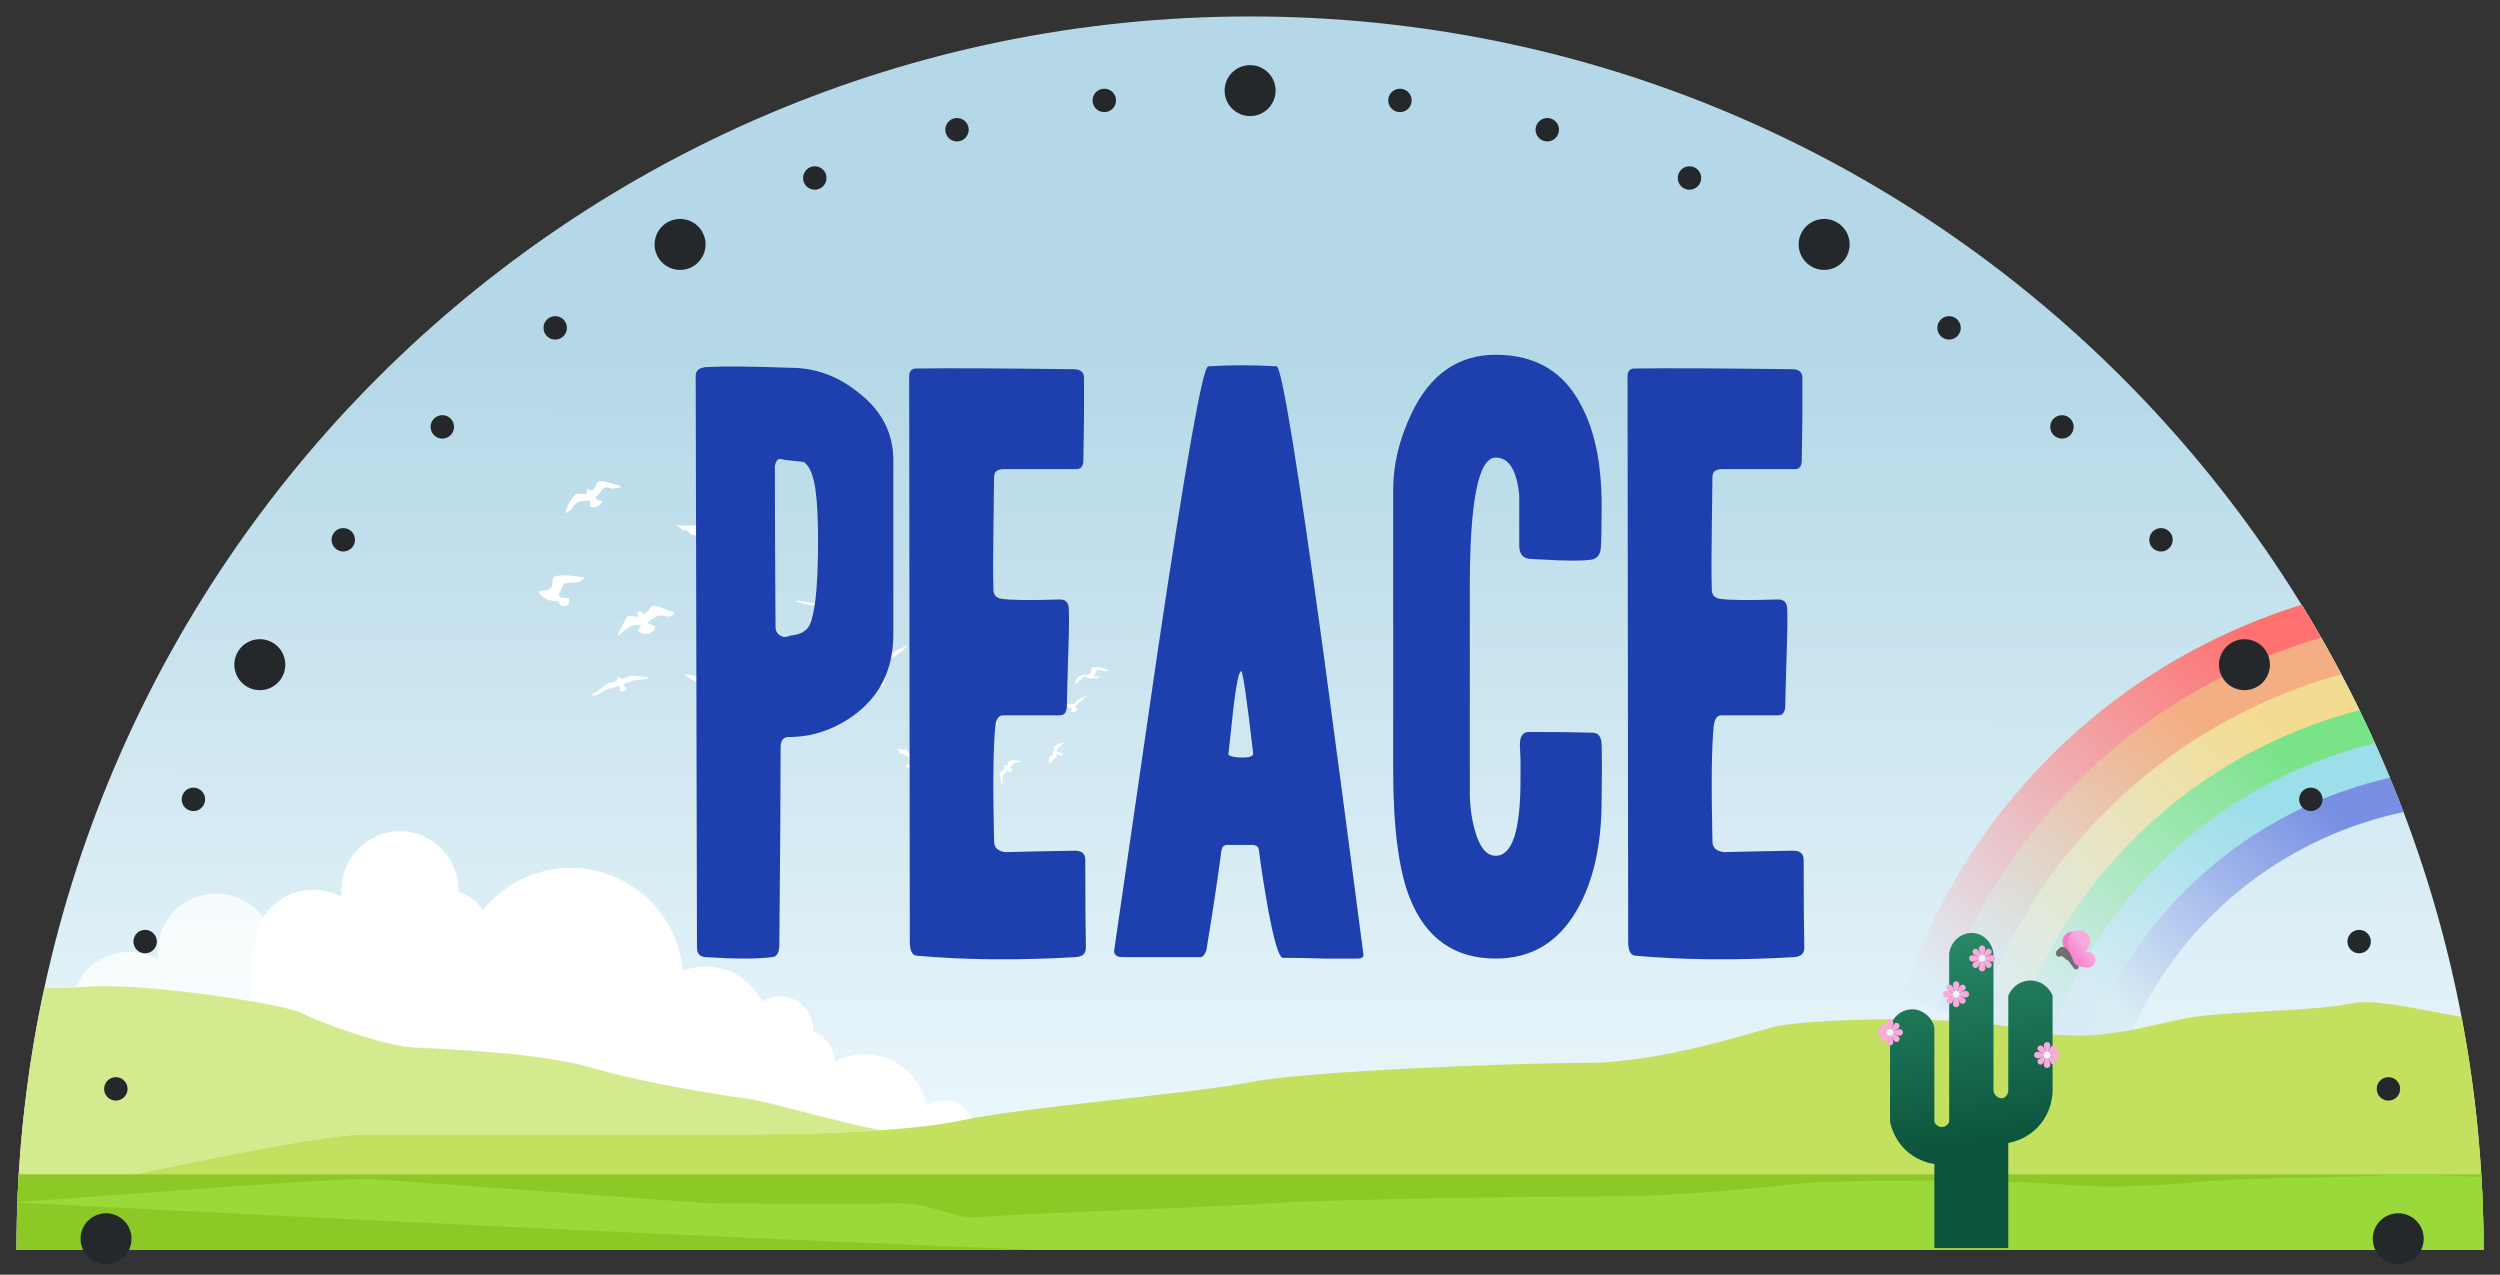 <svg width="304" height="155" viewBox="0 0 304 155" fill="none" xmlns="http://www.w3.org/2000/svg">
<rect x="0" y="0" width="304" height="155" fill="#333333" stroke="none"/>
<path fill-rule="evenodd" clip-rule="evenodd" d="M302 152C302 69.157 234.842 2 152 2C69.157 2 2 69.157 2 152H302Z" fill="url(#paint0_linear_678_3461)"/>
<path fill-rule="evenodd" clip-rule="evenodd" d="M279.874 73.55C284.755 81.487 288.916 89.914 292.269 98.74C278.833 101.597 266.765 110.301 260.115 123.514C259.093 125.545 258.22 127.648 257.503 129.806L231.367 121.122C232.505 117.696 233.892 114.357 235.515 111.132C244.955 92.375 261.275 79.341 279.874 73.55Z" fill="url(#paint1_linear_678_3461)"/>
<path fill-rule="evenodd" clip-rule="evenodd" d="M279.874 73.55C283.98 80.228 287.577 87.252 290.612 94.568C276.203 97.854 263.313 107.302 256.157 121.521C255.038 123.745 254.082 126.046 253.297 128.408L231.367 121.122C232.505 117.696 233.892 114.357 235.515 111.132C244.955 92.375 261.275 79.341 279.874 73.55Z" fill="url(#paint2_linear_678_3461)"/>
<path fill-rule="evenodd" clip-rule="evenodd" d="M279.874 73.55C283.188 78.939 286.171 84.555 288.793 90.367C273.451 94.109 259.78 104.297 252.131 119.495C250.914 121.914 249.874 124.418 249.02 126.987L231.367 121.122C232.505 117.696 233.892 114.357 235.515 111.132C244.955 92.375 261.275 79.341 279.874 73.55Z" fill="url(#paint3_linear_678_3461)"/>
<path fill-rule="evenodd" clip-rule="evenodd" d="M286.913 86.36C270.723 90.558 256.352 101.442 248.249 117.541C246.937 120.148 245.816 122.847 244.896 125.617L231.367 121.122C232.505 117.696 233.892 114.357 235.515 111.132C244.955 92.375 261.275 79.341 279.874 73.55C282.42 77.691 284.771 81.965 286.913 86.36Z" fill="url(#paint4_linear_678_3461)"/>
<path fill-rule="evenodd" clip-rule="evenodd" d="M279.874 73.55C281.57 76.307 283.178 79.124 284.696 81.995C267.633 86.714 252.548 98.344 243.97 115.388C242.553 118.202 241.343 121.116 240.35 124.106L231.367 121.122C232.505 117.696 233.892 114.357 235.515 111.132C244.955 92.375 261.275 79.341 279.874 73.55Z" fill="url(#paint5_linear_678_3461)"/>
<path fill-rule="evenodd" clip-rule="evenodd" d="M279.874 73.55C280.681 74.861 281.467 76.186 282.234 77.524C264.332 82.8 248.568 95.18 239.524 113.15C237.999 116.181 236.697 119.318 235.627 122.537L231.367 121.122C232.505 117.696 233.892 114.357 235.515 111.132C244.955 92.375 261.275 79.341 279.874 73.55Z" fill="url(#paint6_linear_678_3461)"/>
<path d="M92.131 61.314C92.065 61.415 92.035 61.469 91.997 61.518C91.956 61.572 91.908 61.62 91.828 61.711C91.937 61.693 92.002 61.683 92.067 61.672C92.083 61.694 92.098 61.716 92.113 61.738C91.843 61.914 91.573 62.09 91.303 62.267C91.309 62.283 91.314 62.3 91.32 62.317C91.484 62.253 91.648 62.189 91.813 62.125C91.827 62.157 91.842 62.188 91.857 62.22C91.553 62.368 91.249 62.516 90.945 62.664C90.711 62.777 90.432 62.866 90.649 63.221C90.666 63.25 90.67 63.316 90.65 63.334C90.44 63.537 90.232 63.744 90.006 63.929C89.859 64.049 89.693 64.155 89.519 64.234C89.07 64.437 88.621 64.646 88.155 64.801C87.919 64.88 87.646 64.849 87.392 64.867C87.399 65.232 87.399 65.232 88.73 65.551C88.805 66.458 88.051 66.754 87.479 67.108C87.116 67.333 86.635 67.127 86.267 66.901C85.927 66.692 85.628 66.414 85.267 66.132C85.472 65.989 85.62 65.881 85.774 65.782C86.017 65.625 86.129 65.396 85.949 65.165C85.754 64.914 85.543 65.106 85.36 65.247C85.338 65.264 85.312 65.273 85.315 65.272C84.941 65.195 84.587 65.132 84.239 65.045C84.115 65.014 83.948 64.957 83.897 64.861C83.722 64.53 83.45 64.449 83.112 64.466C83.004 64.471 82.833 64.328 82.547 64.057C82.496 64.009 82.391 64.021 82.313 63.997C82.237 63.975 82.163 63.942 82.094 63.865C82.499 63.887 82.905 63.928 83.31 63.926C83.732 63.925 84.156 63.845 84.575 63.869C84.992 63.892 85.404 64 85.9 64.085C85.9 63.882 85.881 63.675 85.907 63.474C85.923 63.344 85.999 63.121 86.058 63.118C86.212 63.109 86.471 63.158 86.51 63.256C86.744 63.837 87.127 63.718 87.529 63.513C87.987 63.28 88.432 63.023 88.887 62.784C89.055 62.696 89.227 62.589 89.409 62.558C90.374 62.391 91.182 61.897 91.974 61.364C92.001 61.345 92.039 61.342 92.131 61.314Z" fill="white"/>
<path d="M134.827 81.526C134.676 81.568 134.559 81.632 134.445 81.626C134.256 81.615 134.069 81.561 133.881 81.525C133.846 81.518 133.812 81.51 133.778 81.502C133.455 81.431 133.33 81.485 133.231 81.788C133.193 81.903 133.154 81.998 133.061 82.073C133.035 82.094 133.025 82.132 132.999 82.176C133.226 82.331 133.484 82.206 133.714 82.27C133.693 82.417 133.436 82.551 133.296 82.511C133.165 82.474 133.015 82.435 132.89 82.465C132.673 82.515 132.475 82.515 132.276 82.421C132.249 82.408 132.218 82.406 132.181 82.398C132.159 82.433 132.138 82.468 132.113 82.509C132.08 82.413 132.051 82.326 132.023 82.242C131.874 82.226 131.765 82.262 131.669 82.375C131.561 82.501 131.427 82.604 131.306 82.718C131.271 82.752 131.226 82.784 131.208 82.827C131.12 83.038 130.908 83.062 130.707 83.185C130.729 83.069 130.73 82.987 130.759 82.918C130.821 82.77 130.894 82.628 130.967 82.485C131.156 82.12 131.495 82.077 131.853 82.07C132.016 82.067 132.178 82.051 132.341 82.039C132.501 82.027 132.604 81.937 132.643 81.789C132.681 81.644 132.705 81.495 132.723 81.347C132.736 81.242 132.762 81.163 132.884 81.148C133.529 81.068 134.14 81.194 134.731 81.447C134.752 81.456 134.767 81.476 134.827 81.526Z" fill="white"/>
<path d="M79.021 82.359C78.744 82.496 78.442 82.626 78.093 82.643C77.765 82.659 77.431 82.677 77.114 82.752C76.722 82.845 76.343 82.995 75.961 83.127C75.824 83.174 75.764 83.267 75.868 83.4C75.951 83.507 76.039 83.609 76.133 83.706C76.218 83.795 76.237 83.872 76.108 83.926C75.98 83.98 75.849 84.054 75.716 84.061C75.399 84.077 75.39 84.052 75.375 83.735C75.37 83.635 75.343 83.537 75.321 83.407C74.826 83.548 74.363 83.693 73.893 83.81C73.521 83.903 73.233 84.123 72.927 84.334C72.602 84.559 72.208 84.595 71.828 84.61C72.223 84.339 72.614 84.076 72.999 83.805C73.109 83.727 73.209 83.632 73.3 83.533C73.574 83.231 73.903 83.049 74.316 83.016C74.464 83.004 74.612 82.956 74.755 82.908C74.925 82.85 75.029 82.737 75.043 82.539C75.048 82.463 75.116 82.361 75.183 82.331C75.229 82.31 75.321 82.394 75.394 82.429C75.481 82.471 75.573 82.549 75.657 82.542C75.804 82.531 75.966 82.498 76.087 82.42C76.512 82.145 76.96 82.133 77.442 82.204C77.967 82.282 78.499 82.31 79.021 82.359Z" fill="white"/>
<path d="M119.066 79.122C118.975 78.872 118.826 78.796 118.593 78.807C118.147 78.828 117.719 78.768 117.306 78.557C117.064 78.433 116.764 78.426 116.508 78.323C116.246 78.217 115.995 78.074 115.76 77.917C115.585 77.8 115.443 77.634 115.238 77.445C115.347 77.475 115.417 77.476 115.461 77.51C115.995 77.916 116.63 77.975 117.263 78.043C117.699 78.089 118.134 78.146 118.563 78.198C118.52 78.127 118.458 78.025 118.395 77.922C118.631 77.82 118.827 77.858 119.057 78.012C119.186 78.099 119.456 78.081 119.614 78.006C120.49 77.595 121.435 77.614 122.362 77.514C122.375 77.513 122.39 77.528 122.47 77.572C121.537 78.08 120.645 78.571 119.638 78.813C119.627 78.84 119.616 78.866 119.605 78.892C119.888 79.037 120.171 79.182 120.489 79.346C120.406 79.515 120.356 79.711 120.235 79.84C120.035 80.05 119.78 80.213 119.469 80.056C119.226 79.932 118.987 79.794 118.765 79.635C118.599 79.516 118.636 79.353 118.822 79.255C118.902 79.213 118.98 79.169 119.066 79.122Z" fill="white"/>
<path d="M121.751 86.121C121.977 85.983 122.145 85.88 122.315 85.777C122.618 86.128 122.511 86.807 121.869 86.954C121.8 86.82 121.727 86.681 121.629 86.492C121.468 86.846 121.256 87.113 121.228 87.453C121.218 87.575 121.285 87.702 121.302 87.828C121.321 87.972 121.324 88.118 121.334 88.263C121.315 88.277 121.295 88.29 121.275 88.303C121.228 88.237 121.172 88.175 121.135 88.104C120.973 87.794 120.807 87.485 120.662 87.167C120.577 86.98 120.624 86.815 120.8 86.677C120.899 86.598 120.959 86.47 121.071 86.318C120.925 86.304 120.848 86.297 120.771 86.289C120.746 86.034 120.782 85.996 121.145 85.947C121.12 85.776 121.122 85.596 121.066 85.436C120.973 85.167 120.962 85.04 121.185 84.868C121.53 84.601 121.901 84.367 122.296 84.095C122.328 84.206 122.367 84.265 122.351 84.298C122.266 84.473 122.183 84.651 122.071 84.809C121.924 85.016 121.714 85.182 121.747 85.482C121.768 85.673 121.751 85.868 121.751 86.121Z" fill="white"/>
<path d="M128.453 85.667C128.795 85.604 129.135 85.515 129.48 85.491C129.638 85.48 129.806 85.596 129.97 85.655C130.048 85.683 130.125 85.712 130.213 85.715C130.19 85.702 130.167 85.689 130.135 85.671C130.209 85.56 130.297 85.522 130.411 85.605C130.491 85.663 130.557 85.653 130.622 85.583C130.659 85.542 130.708 85.51 130.738 85.465C131.033 85.016 131.544 84.899 131.975 84.659C131.987 84.652 132.003 84.656 132.036 84.653C132.016 84.798 131.905 84.862 131.816 84.938C131.611 85.113 131.396 85.279 131.195 85.459C131.055 85.584 130.928 85.724 130.8 85.863C130.759 85.907 130.737 85.969 130.705 86.022C130.759 86.053 130.81 86.092 130.867 86.112C130.926 86.133 130.992 86.136 131.058 86.147C130.889 86.553 130.425 86.741 130.144 86.552C130.206 86.457 130.269 86.362 130.33 86.265C130.38 86.186 130.351 86.126 130.27 86.101C130.091 86.045 129.912 85.984 129.728 85.949C129.305 85.867 128.879 85.801 128.455 85.728C128.454 85.707 128.453 85.687 128.453 85.667Z" fill="white"/>
<path d="M103.411 74.583C103.14 74.286 102.96 74.043 102.735 73.853C102.397 73.569 102.206 73.633 102.034 74.04C101.85 74.476 101.46 74.645 101.126 74.331C100.376 73.625 99.468 73.626 98.539 73.564C98.02 73.53 97.511 73.338 96.999 73.206C96.934 73.19 96.885 73.112 96.785 73.025C98.151 73.082 99.435 73.738 100.757 73.23C100.804 73.164 100.852 73.097 100.9 73.031C100.718 72.898 100.537 72.766 100.34 72.622C100.44 72.333 100.635 72.193 101.034 72.303C101.177 72.343 101.391 72.128 101.572 72.029C101.478 71.897 101.413 71.702 101.285 71.643C100.875 71.454 100.791 71.136 100.819 70.736C100.857 70.212 100.883 69.687 100.913 69.186C101.095 69.339 101.348 69.47 101.472 69.678C101.6 69.895 101.653 70.186 101.65 70.444C101.645 70.908 101.944 71.199 102.255 71.38C102.841 71.719 102.968 72.154 102.775 72.751C102.764 72.786 102.778 72.829 102.785 72.946C103.105 72.762 103.387 72.599 103.651 72.447C104.12 72.865 103.956 73.382 103.868 73.85C103.82 74.104 103.581 74.322 103.411 74.583Z" fill="white"/>
<path d="M82.05 74.511C81.728 75.052 81.207 74.989 80.954 74.913C79.99 74.628 79.418 75.213 78.656 75.719C79.062 75.905 79.385 76.053 79.706 76.201C79.442 77.072 78.373 77.427 77.597 76.711C77.718 76.486 77.841 76.254 77.959 76.035C76.74 75.771 76.032 76.603 75.197 77.295C75.188 77.148 75.156 77.063 75.183 77.01C75.507 76.385 75.825 75.755 76.177 75.147C76.329 74.885 76.603 74.851 76.9 74.921C77.124 74.972 77.362 74.968 77.713 75C77.582 74.756 77.516 74.635 77.45 74.509C77.796 74.224 77.859 74.232 78.311 74.704C78.528 74.504 78.817 74.339 78.957 74.091C79.186 73.689 79.507 73.586 79.882 73.707C80.6 73.94 81.299 74.229 82.05 74.511Z" fill="white"/>
<path d="M83.277 82.043C84.662 82.014 85.705 82.516 86.207 83.864C86.572 83.382 86.699 83.378 87.026 83.822C87.544 83.202 87.641 82.273 88.474 81.905C89.214 81.578 89.967 81.325 90.777 81.279C90.797 81.318 90.818 81.357 90.838 81.396C90.286 81.723 89.75 82.079 89.18 82.37C88.179 82.881 87.748 83.782 87.438 84.778C87.369 85.003 87.495 85.115 87.703 85.134C87.958 85.158 88.214 85.162 88.535 85.177C88.27 85.711 87.914 86.132 87.384 86.27C86.635 86.466 86.112 85.947 85.496 85.498C85.826 85.417 86.082 85.354 86.341 85.291C86.22 83.939 85.405 83.192 84.233 82.705C83.883 82.559 83.594 82.268 83.277 82.043Z" fill="white"/>
<path d="M106.178 82.145C106.658 82.736 107.129 82.108 107.671 82.326C107.611 82.632 107.584 82.981 107.462 83.292C107.413 83.416 107.159 83.473 106.989 83.531C106.853 83.577 106.701 83.594 106.556 83.595C106.239 83.598 105.922 83.582 105.539 83.572C105.653 83.287 105.722 83.116 105.784 82.959C105.202 82.293 104.432 81.96 103.657 81.634C102.893 81.313 102.128 80.99 101.395 80.593C101.972 80.723 102.555 80.83 103.123 80.99C103.69 81.149 104.242 81.362 104.844 81.566C104.739 81.474 104.651 81.397 104.559 81.317C104.852 81.079 105.127 81.026 105.397 81.393C105.556 81.61 105.744 81.626 105.918 81.378C106.075 81.155 106.241 80.938 106.421 80.733C106.608 80.519 106.781 80.259 107.021 80.129C108.115 79.537 109.231 78.983 110.357 78.445C109.957 79.009 109.47 79.448 108.85 79.763C108.484 79.949 108.165 80.246 107.858 80.528C107.292 81.047 106.75 81.591 106.178 82.145Z" fill="white"/>
<path d="M112.075 92.928C111.811 93.685 110.774 93.796 110.062 93.138C110.197 93.065 110.336 93.005 110.457 92.92C110.627 92.801 110.618 92.649 110.586 92.443C110.492 91.836 109.993 91.802 109.57 91.632C109.461 91.589 109.39 91.445 109.308 91.342C109.244 91.26 109.19 91.169 109.117 91.061C109.203 91.065 109.306 91.061 109.407 91.076C109.523 91.093 109.64 91.161 109.751 91.148C110.215 91.096 110.469 91.319 110.579 91.749H110.968C110.992 91.625 111.015 91.501 111.04 91.377C111.128 90.952 111.221 90.85 111.642 90.8C112.016 90.756 112.393 90.741 112.749 90.714C112.645 90.958 112.491 91.127 112.177 91.263C111.751 91.447 111.381 91.818 111.228 92.309C111.168 92.503 111.255 92.674 111.455 92.746C111.657 92.819 111.868 92.868 112.075 92.928Z" fill="white"/>
<path d="M123.174 93.504C123.039 93.66 122.904 93.816 122.771 93.97C122.717 93.929 122.702 93.924 122.698 93.914C122.659 93.837 122.622 93.758 122.585 93.68C122.514 93.738 122.436 93.788 122.374 93.855C122.233 94.005 122.083 94.152 121.971 94.322C121.918 94.402 121.934 94.533 121.932 94.64C121.928 94.918 121.931 95.196 121.931 95.473C121.907 95.476 121.883 95.48 121.859 95.483C121.819 95.358 121.767 95.236 121.74 95.108C121.671 94.776 121.606 94.441 121.552 94.106C121.527 93.95 121.593 93.835 121.752 93.773C121.834 93.741 121.917 93.689 121.976 93.625C122.076 93.516 122.203 93.412 122.072 93.228C122.014 93.145 122.082 93.064 122.193 93.078C122.425 93.108 122.566 93.037 122.6 92.807C122.635 92.573 122.766 92.477 122.97 92.477C123.378 92.476 123.787 92.496 124.195 92.534C124.003 92.674 123.798 92.719 123.573 92.712C123.474 92.71 123.346 92.741 123.278 92.805C123.09 92.982 122.928 93.185 122.728 93.407C122.887 93.422 123.011 93.434 123.134 93.446C123.147 93.465 123.161 93.485 123.174 93.504Z" fill="white"/>
<path d="M115.573 87.844C115.592 87.739 115.632 87.633 115.624 87.53C115.62 87.464 115.545 87.404 115.502 87.341C115.448 87.378 115.38 87.405 115.343 87.455C115.157 87.71 114.927 87.844 114.596 87.844C114.417 87.845 114.239 87.953 114.058 88.002C113.993 88.019 113.92 88.005 113.82 88.005C114.057 87.793 114.251 87.603 114.462 87.434C114.672 87.266 114.899 87.119 115.134 86.953C115.091 86.901 115.029 86.845 114.992 86.777C114.958 86.712 114.949 86.632 114.928 86.56C115.008 86.538 115.108 86.475 115.165 86.503C115.357 86.595 115.449 86.518 115.518 86.352C115.623 86.102 115.72 85.848 115.838 85.604C115.923 85.427 116.049 85.27 116.132 85.093C116.274 84.792 116.396 84.483 116.53 84.17C116.719 84.411 116.592 84.659 116.541 84.895C116.513 85.028 116.439 85.121 116.575 85.256C116.64 85.319 116.621 85.509 116.584 85.625C116.456 86.031 116.367 86.465 115.98 86.734C115.954 86.752 115.945 86.795 115.918 86.842C116.211 86.989 116.362 86.698 116.596 86.663C116.775 86.847 116.799 87.272 116.634 87.575C116.492 87.836 116.037 87.954 115.573 87.844Z" fill="white"/>
<path d="M69.198 72.725C69.337 73.469 68.972 73.872 68.334 73.661C68.226 73.625 68.065 73.542 68.053 73.462C67.999 73.078 67.722 73.076 67.447 73.071C66.629 73.058 65.977 72.727 65.473 71.957C65.704 71.901 65.956 71.767 66.186 71.798C66.676 71.863 67.14 71.559 67.194 71.053C67.201 70.986 67.196 70.917 67.194 70.849C67.178 70.244 67.274 70.096 67.858 70.01C68.923 69.856 69.966 70.064 71.05 70.226C70.762 70.666 70.375 70.812 69.922 70.837C69.559 70.856 69.195 70.864 68.835 70.904C68.728 70.915 68.586 70.993 68.537 71.082C68.324 71.474 68.117 71.874 67.96 72.29C67.927 72.375 68.095 72.634 68.202 72.656C68.514 72.721 68.843 72.707 69.198 72.725Z" fill="white"/>
<path d="M90.825 73.451C90.399 73.59 90.09 73.981 89.548 73.885C89.169 73.819 88.827 74.145 88.719 74.522C88.655 74.742 88.573 74.961 88.465 75.163C88.269 75.533 88.311 75.64 88.719 75.692C88.8 75.702 88.882 75.699 88.964 75.705C89.044 75.71 89.125 75.72 89.205 75.728C89.159 76.355 88.657 76.809 87.983 76.771C87.974 76.762 87.958 76.753 87.956 76.742C87.864 75.971 87.871 75.989 87.137 76.278C86.563 76.503 86.136 76.789 86.004 77.47C85.935 77.827 85.619 78.137 85.368 78.444C85.283 77.524 85.463 76.67 85.86 75.868C85.916 75.754 86.111 75.685 86.255 75.642C86.449 75.584 86.664 75.596 86.856 75.535C87.046 75.474 87.197 75.364 87.063 75.106C87.017 75.017 87.07 74.877 87.079 74.738C87.563 74.936 87.774 74.802 87.852 74.313C87.986 73.478 87.993 73.444 88.851 73.335C89.402 73.265 89.963 73.273 90.52 73.255C90.618 73.252 90.717 73.294 90.816 73.315C90.819 73.361 90.822 73.406 90.825 73.451Z" fill="white"/>
<path d="M75.435 59.285C74.987 59.29 74.575 59.573 74.086 59.32C73.744 59.144 73.321 59.354 73.105 59.682C72.979 59.874 72.836 60.058 72.673 60.219C72.376 60.514 72.384 60.629 72.759 60.799C72.833 60.833 72.913 60.854 72.989 60.884C73.064 60.914 73.138 60.947 73.212 60.978C72.982 61.563 72.368 61.848 71.735 61.611C71.73 61.6 71.717 61.587 71.719 61.576C71.859 60.812 71.861 60.832 71.074 60.89C70.459 60.935 69.966 61.081 69.638 61.692C69.467 62.013 69.073 62.215 68.742 62.433C68.934 61.53 69.359 60.768 69.976 60.12C70.064 60.027 70.27 60.019 70.421 60.021C70.623 60.023 70.824 60.099 71.026 60.097C71.226 60.095 71.402 60.035 71.351 59.749C71.334 59.65 71.426 59.532 71.476 59.402C71.879 59.735 72.12 59.669 72.34 59.226C72.716 58.468 72.732 58.438 73.584 58.588C74.131 58.685 74.664 58.859 75.201 59.007C75.296 59.033 75.378 59.103 75.466 59.152C75.456 59.196 75.445 59.24 75.435 59.285Z" fill="white"/>
<path d="M97.207 86.609C97.395 86.427 97.614 86.279 97.745 86.075C97.935 85.779 98.187 85.635 98.498 85.735C99.137 85.938 99.759 86.193 100.44 86.446C100.135 86.883 99.73 86.866 99.472 86.795C98.656 86.572 98.138 87.017 97.511 87.502C97.842 87.656 98.116 87.783 98.39 87.911C98.148 88.561 97.5 88.868 96.931 88.601C96.661 88.475 96.479 88.341 96.754 88.039C96.82 87.966 96.833 87.846 96.916 87.631C96.396 87.765 95.934 87.808 95.549 88.003C95.172 88.194 94.874 88.54 94.542 88.818C94.509 88.801 94.477 88.784 94.445 88.767C94.508 88.576 94.551 88.375 94.637 88.194C94.776 87.9 94.946 87.62 95.097 87.331C95.324 86.899 95.62 86.645 96.15 86.847C96.272 86.893 96.434 86.834 96.629 86.82C96.563 86.663 96.519 86.559 96.472 86.448C96.501 86.26 96.786 86.239 97.008 86.42C97.059 86.462 97.104 86.511 97.207 86.609Z" fill="white"/>
<path d="M129.396 90.394C128.987 90.627 128.595 90.875 128.492 91.416C128.728 91.458 128.992 91.505 129.282 91.557C129.215 91.672 129.138 91.804 129.043 91.967C128.84 91.737 128.613 91.68 128.348 91.717C128.423 91.795 128.498 91.873 128.569 91.947C128.23 92.278 127.905 92.594 127.56 92.929C127.536 92.662 127.464 92.395 127.563 92.128C127.593 92.047 127.678 91.98 127.751 91.922C127.815 91.87 127.905 91.85 127.967 91.797C128.015 91.757 128.058 91.689 128.065 91.629C128.068 91.602 127.979 91.564 127.915 91.52C127.979 91.471 128.073 91.429 128.117 91.357C128.163 91.282 128.187 91.172 128.174 91.085C128.133 90.815 128.15 90.744 128.392 90.625C128.605 90.521 128.822 90.422 129.047 90.346C129.148 90.312 129.269 90.34 129.382 90.34C129.386 90.358 129.391 90.376 129.396 90.394Z" fill="white"/>
<path fill-rule="evenodd" clip-rule="evenodd" d="M111.939 139.429C110.656 141.868 108.096 143.533 105.151 143.533C102.264 143.533 99.748 141.934 98.441 139.575L30.469 137.321V115.74L30.982 115.63C30.976 115.52 30.974 115.409 30.974 115.298C30.974 111.376 34.159 108.191 38.081 108.191C39.355 108.191 40.551 108.527 41.585 109.115C41.546 108.812 41.526 108.504 41.526 108.191C41.526 104.269 44.71 101.084 48.633 101.084C52.556 101.084 55.74 104.269 55.74 108.191C55.74 108.27 55.739 108.349 55.736 108.427C56.978 108.804 58.034 109.609 58.734 110.669C61.239 107.542 65.088 105.539 69.401 105.539C76.553 105.539 82.428 111.047 83.014 118.048C83.874 117.714 84.81 117.53 85.788 117.53C88.803 117.53 91.414 119.275 92.665 121.809C93.296 121.4 94.048 121.163 94.855 121.163C97.081 121.163 98.888 122.97 98.888 125.195C98.888 125.279 98.885 125.361 98.88 125.443C100.387 126 101.472 127.43 101.517 129.119C102.599 128.534 103.836 128.203 105.151 128.203C108.916 128.203 112.051 130.924 112.695 134.505C113.293 134.054 114.036 133.786 114.842 133.786C116.811 133.786 118.409 135.385 118.409 137.354C118.409 139.324 116.811 140.922 114.842 140.922C113.646 140.922 112.587 140.333 111.939 139.429Z" fill="white"/>
<path fill-rule="evenodd" clip-rule="evenodd" d="M89.583 147C88.299 149.439 85.74 151.104 82.794 151.104C79.908 151.104 77.392 149.505 76.085 147.146L8.113 144.892V123.311L8.625 123.2C8.62 123.091 8.617 122.98 8.617 122.869C8.617 118.947 11.802 115.762 15.725 115.762C16.998 115.762 18.194 116.098 19.229 116.686C19.189 116.383 19.169 116.075 19.169 115.762C19.169 111.839 22.354 108.655 26.276 108.655C30.199 108.655 33.384 111.839 33.384 115.762C33.384 115.841 33.382 115.92 33.38 115.998C34.621 116.375 35.678 117.179 36.378 118.239C38.882 115.113 42.731 113.11 47.044 113.11C54.196 113.11 60.072 118.618 60.657 125.619C61.517 125.285 62.453 125.101 63.431 125.101C66.446 125.101 69.057 126.846 70.309 129.38C70.939 128.971 71.692 128.733 72.499 128.733C74.724 128.733 76.531 130.54 76.531 132.766C76.531 132.85 76.529 132.932 76.524 133.014C78.031 133.57 79.115 135.001 79.16 136.689C80.242 136.105 81.48 135.774 82.794 135.774C86.56 135.774 89.695 138.495 90.338 142.076C90.936 141.625 91.679 141.357 92.485 141.357C94.454 141.357 96.053 142.956 96.053 144.925C96.053 146.894 94.454 148.493 92.485 148.493C91.289 148.493 90.23 147.904 89.583 147Z" fill="white" fill-opacity="0.79"/>
<path fill-rule="evenodd" clip-rule="evenodd" d="M5.391 120.138C7.187 120.176 8.812 120.151 10.212 120.013C16.979 119.372 34.28 122.041 36.535 123.135C38.792 124.255 46.302 127.138 50.43 127.377C54.581 127.592 65.859 128.045 71.859 129.806C77.882 131.595 87.287 133.142 90.851 133.596C93.152 133.889 100.573 136.131 107.024 137.439C99.919 137.946 92.047 137.946 87.761 137.946H44.318C38.242 137.946 17.106 142.708 2.129 145.729C2.489 136.985 3.597 128.434 5.391 120.138Z" fill="#D4EA8E"/>
<path fill-rule="evenodd" clip-rule="evenodd" d="M2.129 145.726C17.106 142.705 38.239 137.943 44.315 137.943H87.758C92.044 137.943 99.916 137.943 107.022 137.436C110.676 137.197 114.127 136.822 116.788 136.262C124.683 134.581 145.548 132.927 152 131.592C158.45 130.257 184.458 129.244 192.917 129.244C201.375 129.244 211.819 125.934 215.473 124.921C219.128 123.906 237.758 123.266 246.488 125.241C255.218 127.269 261.984 124.253 267.353 123.586C272.722 122.919 281.744 122.919 285.962 122.012C288.801 121.401 294.204 122.785 299.325 123.65C301.081 132.83 302.001 142.307 302.001 152H132.294C92.331 150.587 49.264 148.571 2.125 145.841C2.126 145.802 2.128 145.764 2.129 145.726Z" fill="#C3E15F"/>
<path fill-rule="evenodd" clip-rule="evenodd" d="M2.277 142.8H301.722C301.906 145.843 302 148.911 302 152H2C2 148.911 2.093 145.843 2.277 142.8Z" fill="#8CC927"/>
<path fill-rule="evenodd" clip-rule="evenodd" d="M2.111 146.186C17.343 145.092 38.854 143.366 45.035 143.366L86.344 146.324C90.703 146.324 102.04 146.507 109.266 146.324C112.981 146.237 116.027 148.218 118.733 148.015C126.762 147.406 147.979 146.807 154.54 146.324C161.1 145.841 187.547 145.473 196.149 145.473C204.75 145.473 215.37 144.275 219.086 143.908C222.803 143.541 241.748 143.309 250.626 144.024C259.503 144.758 266.383 143.667 271.843 143.425C277.303 143.183 286.477 143.183 290.767 142.855C292.743 142.704 297.128 142.891 301.742 143.124C301.914 146.061 302.001 149.02 302.001 152H126.291C87.902 150.487 46.763 148.507 2.109 146.238C2.11 146.221 2.111 146.203 2.111 146.186Z" fill="#99D939"/>
<path d="M244.205 121.09V132.593C244.193 133.055 243.907 133.439 243.551 133.528C243.08 133.647 242.479 133.254 242.409 132.593V115.978C242.271 114.642 241.251 113.6 240.038 113.459C238.62 113.294 237.206 114.392 237.018 115.978V136.429C236.846 136.833 236.44 137.08 236.025 137.041C235.67 137.007 235.36 136.769 235.219 136.429V124.926C234.878 123.536 233.59 122.617 232.262 122.741C231.104 122.849 230.11 123.729 229.828 124.926V136.429C229.952 136.999 230.445 138.922 232.262 140.302C233.416 141.179 234.592 141.447 235.219 141.542V151.764H244.205V138.985C244.784 138.88 246.434 138.504 247.815 137.041C249.506 135.249 249.59 133.103 249.596 132.593V121.09C249.177 120.021 248.182 119.291 247.063 119.229C245.833 119.161 244.673 119.911 244.205 121.09Z" fill="url(#paint7_linear_678_3461)"/>
<path fill-rule="evenodd" clip-rule="evenodd" d="M241.024 116.539C241.024 116.539 240.629 115.709 240.629 115.353C240.629 115.135 240.806 114.958 241.024 114.958C241.242 114.958 241.419 115.135 241.419 115.353C241.419 115.709 241.024 116.539 241.024 116.539Z" fill="#F8ABDC"/>
<path fill-rule="evenodd" clip-rule="evenodd" d="M237.864 120.899C237.864 120.899 237.469 120.069 237.469 119.713C237.469 119.495 237.646 119.318 237.864 119.318C238.082 119.318 238.259 119.495 238.259 119.713C238.259 120.069 237.864 120.899 237.864 120.899Z" fill="#F8ABDC"/>
<path fill-rule="evenodd" clip-rule="evenodd" d="M229.829 125.541C229.829 125.541 229.434 124.711 229.434 124.355C229.434 124.137 229.611 123.96 229.829 123.96C230.047 123.96 230.224 124.137 230.224 124.355C230.224 124.711 229.829 125.541 229.829 125.541Z" fill="#F8ABDC"/>
<path fill-rule="evenodd" clip-rule="evenodd" d="M248.923 128.292C248.923 128.292 248.527 127.462 248.527 127.106C248.527 126.888 248.705 126.711 248.923 126.711C249.141 126.711 249.318 126.888 249.318 127.106C249.318 127.462 248.923 128.292 248.923 128.292Z" fill="#F8ABDC"/>
<path fill-rule="evenodd" clip-rule="evenodd" d="M241.024 116.539C241.024 116.539 240.629 117.369 240.629 117.725C240.629 117.943 240.806 118.12 241.024 118.12C241.242 118.12 241.419 117.943 241.419 117.725C241.419 117.369 241.024 116.539 241.024 116.539Z" fill="#F8ABDC"/>
<path fill-rule="evenodd" clip-rule="evenodd" d="M237.864 120.899C237.864 120.899 237.469 121.729 237.469 122.084C237.469 122.303 237.646 122.48 237.864 122.48C238.082 122.48 238.259 122.303 238.259 122.084C238.259 121.729 237.864 120.899 237.864 120.899Z" fill="#F8ABDC"/>
<path fill-rule="evenodd" clip-rule="evenodd" d="M229.829 125.541C229.829 125.541 229.434 126.371 229.434 126.727C229.434 126.945 229.611 127.122 229.829 127.122C230.047 127.122 230.224 126.945 230.224 126.727C230.224 126.371 229.829 125.541 229.829 125.541Z" fill="#F8ABDC"/>
<path fill-rule="evenodd" clip-rule="evenodd" d="M248.923 128.292C248.923 128.292 248.527 129.122 248.527 129.478C248.527 129.696 248.705 129.873 248.923 129.873C249.141 129.873 249.318 129.696 249.318 129.478C249.318 129.122 248.923 128.292 248.923 128.292Z" fill="#F8ABDC"/>
<path fill-rule="evenodd" clip-rule="evenodd" d="M241.023 116.539C241.023 116.539 241.853 116.144 242.209 116.144C242.427 116.144 242.604 116.321 242.604 116.539C242.604 116.757 242.427 116.935 242.209 116.935C241.853 116.935 241.023 116.539 241.023 116.539Z" fill="#F8ABDC"/>
<path fill-rule="evenodd" clip-rule="evenodd" d="M237.863 120.899C237.863 120.899 238.693 120.503 239.049 120.503C239.267 120.503 239.444 120.68 239.444 120.899C239.444 121.117 239.267 121.294 239.049 121.294C238.693 121.294 237.863 120.899 237.863 120.899Z" fill="#F8ABDC"/>
<path fill-rule="evenodd" clip-rule="evenodd" d="M229.828 125.541C229.828 125.541 230.658 125.146 231.014 125.146C231.232 125.146 231.409 125.323 231.409 125.541C231.409 125.759 231.232 125.937 231.014 125.937C230.658 125.937 229.828 125.541 229.828 125.541Z" fill="#F8ABDC"/>
<path fill-rule="evenodd" clip-rule="evenodd" d="M248.926 128.292C248.926 128.292 249.756 127.896 250.112 127.896C250.33 127.896 250.507 128.074 250.507 128.292C250.507 128.51 250.33 128.687 250.112 128.687C249.756 128.687 248.926 128.292 248.926 128.292Z" fill="#F8ABDC"/>
<path fill-rule="evenodd" clip-rule="evenodd" d="M241.026 116.539C241.026 116.539 240.196 116.144 239.84 116.144C239.622 116.144 239.445 116.321 239.445 116.539C239.445 116.757 239.622 116.935 239.84 116.935C240.196 116.935 241.026 116.539 241.026 116.539Z" fill="#F8ABDC"/>
<path fill-rule="evenodd" clip-rule="evenodd" d="M237.862 120.899C237.862 120.899 237.032 120.503 236.676 120.503C236.458 120.503 236.281 120.68 236.281 120.899C236.281 121.117 236.458 121.294 236.676 121.294C237.032 121.294 237.862 120.899 237.862 120.899Z" fill="#F8ABDC"/>
<path fill-rule="evenodd" clip-rule="evenodd" d="M229.827 125.541C229.827 125.541 228.997 125.146 228.641 125.146C228.423 125.146 228.246 125.323 228.246 125.541C228.246 125.759 228.423 125.937 228.641 125.937C228.997 125.937 229.827 125.541 229.827 125.541Z" fill="#F8ABDC"/>
<path fill-rule="evenodd" clip-rule="evenodd" d="M248.925 128.292C248.925 128.292 248.095 127.896 247.739 127.896C247.521 127.896 247.344 128.074 247.344 128.292C247.344 128.51 247.521 128.687 247.739 128.687C248.095 128.687 248.925 128.292 248.925 128.292Z" fill="#F8ABDC"/>
<path fill-rule="evenodd" clip-rule="evenodd" d="M241.023 116.539C241.023 116.539 241.314 115.718 241.553 115.48C241.699 115.333 241.937 115.333 242.083 115.48C242.229 115.626 242.229 115.863 242.083 116.009C241.844 116.248 241.023 116.539 241.023 116.539Z" fill="#F8ABDC"/>
<path fill-rule="evenodd" clip-rule="evenodd" d="M237.863 120.899C237.863 120.899 238.154 120.077 238.393 119.839C238.539 119.693 238.776 119.693 238.922 119.839C239.069 119.985 239.069 120.223 238.922 120.369C238.684 120.607 237.863 120.899 237.863 120.899Z" fill="#F8ABDC"/>
<path fill-rule="evenodd" clip-rule="evenodd" d="M229.828 125.541C229.828 125.541 230.119 124.72 230.358 124.482C230.504 124.335 230.741 124.335 230.887 124.482C231.034 124.628 231.034 124.865 230.887 125.012C230.649 125.25 229.828 125.541 229.828 125.541Z" fill="#F8ABDC"/>
<path fill-rule="evenodd" clip-rule="evenodd" d="M248.926 128.292C248.926 128.292 249.217 127.47 249.456 127.232C249.602 127.086 249.839 127.086 249.985 127.232C250.132 127.378 250.132 127.616 249.985 127.762C249.747 128 248.926 128.292 248.926 128.292Z" fill="#F8ABDC"/>
<path fill-rule="evenodd" clip-rule="evenodd" d="M241.025 116.539C241.025 116.539 240.204 116.831 239.965 117.069C239.819 117.215 239.819 117.453 239.965 117.599C240.112 117.745 240.349 117.745 240.495 117.599C240.734 117.36 241.025 116.539 241.025 116.539Z" fill="#F8ABDC"/>
<path fill-rule="evenodd" clip-rule="evenodd" d="M237.865 120.899C237.865 120.899 237.044 121.19 236.805 121.428C236.659 121.575 236.659 121.812 236.805 121.958C236.951 122.104 237.189 122.104 237.335 121.958C237.573 121.72 237.865 120.899 237.865 120.899Z" fill="#F8ABDC"/>
<path fill-rule="evenodd" clip-rule="evenodd" d="M229.83 125.541C229.83 125.541 229.009 125.833 228.77 126.071C228.624 126.217 228.624 126.455 228.77 126.601C228.916 126.747 229.154 126.747 229.3 126.601C229.538 126.363 229.83 125.541 229.83 125.541Z" fill="#F8ABDC"/>
<path fill-rule="evenodd" clip-rule="evenodd" d="M248.923 128.292C248.923 128.292 248.102 128.583 247.863 128.822C247.717 128.968 247.717 129.205 247.863 129.351C248.009 129.498 248.247 129.498 248.393 129.351C248.631 129.113 248.923 128.292 248.923 128.292Z" fill="#F8ABDC"/>
<path fill-rule="evenodd" clip-rule="evenodd" d="M241.023 116.539C241.023 116.539 241.844 116.831 242.083 117.069C242.229 117.215 242.229 117.453 242.083 117.599C241.937 117.745 241.699 117.745 241.553 117.599C241.314 117.36 241.023 116.539 241.023 116.539Z" fill="#F8ABDC"/>
<path fill-rule="evenodd" clip-rule="evenodd" d="M237.863 120.899C237.863 120.899 238.684 121.19 238.922 121.428C239.069 121.575 239.069 121.812 238.922 121.958C238.776 122.104 238.539 122.104 238.393 121.958C238.154 121.72 237.863 120.899 237.863 120.899Z" fill="#F8ABDC"/>
<path fill-rule="evenodd" clip-rule="evenodd" d="M229.828 125.541C229.828 125.541 230.649 125.833 230.887 126.071C231.034 126.217 231.034 126.455 230.887 126.601C230.741 126.747 230.504 126.747 230.358 126.601C230.119 126.363 229.828 125.541 229.828 125.541Z" fill="#F8ABDC"/>
<path fill-rule="evenodd" clip-rule="evenodd" d="M248.926 128.292C248.926 128.292 249.747 128.583 249.985 128.822C250.132 128.968 250.132 129.205 249.985 129.351C249.839 129.498 249.602 129.498 249.456 129.351C249.217 129.113 248.926 128.292 248.926 128.292Z" fill="#F8ABDC"/>
<path fill-rule="evenodd" clip-rule="evenodd" d="M241.025 116.539C241.025 116.539 240.734 115.718 240.495 115.48C240.349 115.333 240.112 115.333 239.965 115.48C239.819 115.626 239.819 115.863 239.965 116.009C240.204 116.248 241.025 116.539 241.025 116.539Z" fill="#F8ABDC"/>
<path fill-rule="evenodd" clip-rule="evenodd" d="M237.865 120.899C237.865 120.899 237.573 120.077 237.335 119.839C237.189 119.693 236.951 119.693 236.805 119.839C236.659 119.985 236.659 120.223 236.805 120.369C237.044 120.607 237.865 120.899 237.865 120.899Z" fill="#F8ABDC"/>
<path fill-rule="evenodd" clip-rule="evenodd" d="M229.83 125.541C229.83 125.541 229.538 124.72 229.3 124.482C229.154 124.335 228.916 124.335 228.77 124.482C228.624 124.628 228.624 124.865 228.77 125.012C229.009 125.25 229.83 125.541 229.83 125.541Z" fill="#F8ABDC"/>
<path fill-rule="evenodd" clip-rule="evenodd" d="M248.923 128.292C248.923 128.292 248.631 127.47 248.393 127.232C248.247 127.086 248.009 127.086 247.863 127.232C247.717 127.378 247.717 127.616 247.863 127.762C248.102 128 248.923 128.292 248.923 128.292Z" fill="#F8ABDC"/>
<path d="M241.025 116.955C241.255 116.955 241.441 116.769 241.441 116.539C241.441 116.309 241.255 116.123 241.025 116.123C240.796 116.123 240.609 116.309 240.609 116.539C240.609 116.769 240.796 116.955 241.025 116.955Z" fill="#EEF6F9"/>
<path d="M237.861 121.315C238.091 121.315 238.277 121.129 238.277 120.899C238.277 120.669 238.091 120.483 237.861 120.483C237.632 120.483 237.445 120.669 237.445 120.899C237.445 121.129 237.632 121.315 237.861 121.315Z" fill="#EEF6F9"/>
<path d="M229.83 125.957C230.06 125.957 230.246 125.771 230.246 125.541C230.246 125.311 230.06 125.125 229.83 125.125C229.6 125.125 229.414 125.311 229.414 125.541C229.414 125.771 229.6 125.957 229.83 125.957Z" fill="#EEF6F9"/>
<path d="M248.924 128.708C249.154 128.708 249.34 128.522 249.34 128.292C249.34 128.062 249.154 127.876 248.924 127.876C248.694 127.876 248.508 128.062 248.508 128.292C248.508 128.522 248.694 128.708 248.924 128.708Z" fill="#EEF6F9"/>
<path fill-rule="evenodd" clip-rule="evenodd" d="M251.726 116.865C251.726 116.865 250.672 115.028 250.809 114.285C250.929 113.629 251.56 113.194 252.216 113.315C252.872 113.436 253.307 114.067 253.186 114.723C253.05 115.465 251.726 116.865 251.726 116.865Z" fill="#F47BCA"/>
<path fill-rule="evenodd" clip-rule="evenodd" d="M251.355 116.406C251.355 116.406 252.387 115.646 252.916 115.634C253.383 115.624 253.771 115.995 253.782 116.463C253.792 116.93 253.421 117.318 252.953 117.328C252.424 117.34 251.355 116.406 251.355 116.406Z" fill="#F58DD1"/>
<path fill-rule="evenodd" clip-rule="evenodd" d="M251.307 116.581C251.201 116.443 251.227 116.246 251.365 116.14C251.502 116.035 251.7 116.06 251.806 116.198L252.706 117.371C252.812 117.508 252.786 117.706 252.649 117.811C252.511 117.917 252.314 117.891 252.208 117.753L251.307 116.581Z" fill="#6F6F6F"/>
<path d="M251.404 116.253C251.404 116.253 250.495 115.487 250.402 115.927" stroke="#6F6F6F" stroke-width="0.83" stroke-miterlimit="1.5" stroke-linecap="round" stroke-linejoin="round"/>
<path d="M251.459 116.317C251.459 116.317 250.909 115.262 250.656 115.634" stroke="#6F6F6F" stroke-width="0.83" stroke-miterlimit="1.5" stroke-linecap="round" stroke-linejoin="round"/>
<path fill-rule="evenodd" clip-rule="evenodd" d="M252.298 117.275C252.298 117.275 251.319 115.081 251.473 114.246C251.608 113.508 252.318 113.019 253.056 113.155C253.794 113.291 254.283 114 254.147 114.738C253.993 115.573 252.298 117.275 252.298 117.275Z" fill="url(#paint8_linear_678_3461)"/>
<path fill-rule="evenodd" clip-rule="evenodd" d="M252.301 117.275C252.301 117.275 253.251 115.776 253.846 115.763C254.371 115.751 254.808 116.169 254.819 116.695C254.831 117.221 254.413 117.657 253.887 117.668C253.292 117.682 252.301 117.275 252.301 117.275Z" fill="url(#paint9_linear_678_3461)"/>
<path d="M108.632 77.121C108.632 81.406 106.988 84.722 103.702 87.069C101.288 88.771 98.694 89.622 95.921 89.622C95.254 89.622 94.92 90.033 94.92 90.855C94.92 96.196 94.869 104.207 94.766 114.889C94.766 115.828 94.483 116.327 93.918 116.386C92.121 116.621 89.399 116.621 85.753 116.386C85.085 116.327 84.752 115.946 84.752 115.241L84.598 45.692C84.598 45.046 85.034 44.694 85.907 44.635C88.013 44.518 91.428 44.547 96.152 44.723C99.182 44.723 101.955 45.75 104.472 47.805C107.245 49.976 108.632 52.705 108.632 55.992V77.121ZM99.465 67.173C99.516 63.241 99.362 60.394 99.003 58.633C98.694 57.283 98.258 56.462 97.693 56.168C97.128 56.11 96.589 56.051 96.075 55.992C95.87 55.992 95.485 55.933 94.92 55.816C94.714 55.757 94.535 55.875 94.381 56.168C94.227 56.462 94.175 56.784 94.227 57.137C94.227 61.539 94.252 67.907 94.304 76.241C94.304 76.769 94.56 77.15 95.074 77.385C95.331 77.503 95.665 77.473 96.075 77.297C97.308 77.18 98.104 76.74 98.463 75.977C99.08 74.627 99.413 71.692 99.465 67.173Z" fill="#1E40AF"/>
<path d="M132.047 115.241C132.047 115.946 131.637 116.327 130.815 116.386C123.728 116.797 117.283 116.738 111.48 116.21C110.915 116.151 110.632 115.593 110.632 114.537L110.555 45.78C110.555 45.134 110.838 44.811 111.403 44.811C115.357 44.753 121.751 44.782 130.584 44.899C131.405 44.899 131.816 45.252 131.816 45.956V50.71C131.765 53.468 131.739 55.214 131.739 55.948C131.739 56.682 131.457 57.049 130.892 57.049H122.033C121.263 57.049 120.878 57.371 120.878 58.017C120.878 58.31 120.852 60.394 120.801 64.268C120.749 67.554 120.749 70.019 120.801 71.663C120.801 72.308 121.109 72.69 121.725 72.807C122.804 72.983 125.191 73.013 128.889 72.895C129.557 72.895 129.916 73.247 129.967 73.952C130.019 75.008 129.993 76.974 129.89 79.85C129.788 83.196 129.736 85.162 129.736 85.749C129.736 86.57 129.454 86.981 128.889 86.981H121.956C121.443 86.981 121.134 87.421 121.032 88.302C120.775 90.767 120.724 95.433 120.878 102.3C120.878 103.063 121.34 103.503 122.264 103.62C124.267 103.562 127.092 103.503 130.738 103.444C131.559 103.444 131.97 103.826 131.97 104.589C131.97 109.343 131.996 112.894 132.047 115.241Z" fill="#1E40AF"/>
<path d="M165.79 116.034C165.842 116.386 165.611 116.562 165.097 116.562H161.091C159.14 116.503 157.445 116.474 156.007 116.474C155.545 116.474 154.955 114.566 154.236 110.751C153.722 107.875 153.337 105.41 153.08 103.356C153.029 102.945 152.746 102.74 152.233 102.74H149.229C148.869 102.74 148.638 102.945 148.535 103.356C148.073 106.878 147.457 110.957 146.686 115.593C146.481 116.122 146.25 116.386 145.993 116.386H136.518C135.697 116.386 135.363 116.034 135.517 115.329C137.263 103.356 139.009 91.354 140.755 79.322C144.196 56.198 146.25 44.606 146.918 44.547C149.691 44.371 152.464 44.371 155.237 44.547C155.853 44.606 157.753 56.227 160.937 79.41C162.581 91.618 164.198 103.826 165.79 116.034ZM152.387 91.647C151.617 84.956 151.129 81.611 150.923 81.611C150.666 81.611 150.358 83.049 149.999 85.925C149.793 87.803 149.588 89.71 149.383 91.647C149.331 91.823 149.575 91.955 150.114 92.043C150.654 92.131 151.154 92.146 151.617 92.087C152.13 92.029 152.387 91.882 152.387 91.647Z" fill="#1E40AF"/>
<path d="M194.753 97.37C194.753 102.769 193.752 107.201 191.749 110.663C189.49 114.596 186.203 116.562 181.889 116.562C176.856 116.562 173.364 114.097 171.413 109.167C170.078 105.763 169.41 100.568 169.41 93.584V59.602C169.41 56.491 170.155 53.38 171.644 50.27C173.903 45.516 177.319 43.139 181.889 43.139C186.768 43.139 190.26 45.252 192.365 49.477C194.06 52.705 194.856 57.019 194.753 62.419C194.753 64.18 194.728 65.53 194.676 66.469C194.625 67.408 194.24 67.936 193.521 68.053C192.802 68.171 191.518 68.2 189.669 68.141C187.102 68.024 185.946 67.965 186.203 67.965C185.279 67.965 184.791 67.466 184.739 66.469V60.218C184.431 57.166 183.481 55.64 181.889 55.64C179.784 55.64 178.731 60.864 178.731 71.311V96.313C178.731 97.957 178.936 99.512 179.347 100.979C179.912 103.033 180.759 104.061 181.889 104.061C183.892 104.061 184.893 100.979 184.893 94.817V92.352C184.842 91.354 184.816 90.767 184.816 90.591C184.816 89.534 185.176 89.006 185.895 89.006C189.13 89.006 191.698 89.036 193.598 89.094C194.368 89.094 194.753 89.593 194.753 90.591C194.805 92.117 194.805 94.376 194.753 97.37Z" fill="#1E40AF"/>
<path d="M219.402 115.241C219.402 115.946 218.991 116.327 218.169 116.386C211.082 116.797 204.637 116.738 198.834 116.21C198.269 116.151 197.987 115.593 197.987 114.537L197.91 45.78C197.91 45.134 198.192 44.811 198.757 44.811C202.711 44.753 209.105 44.782 217.938 44.899C218.76 44.899 219.171 45.252 219.171 45.956V50.71C219.119 53.468 219.094 55.214 219.094 55.948C219.094 56.682 218.811 57.049 218.246 57.049H209.388C208.617 57.049 208.232 57.371 208.232 58.017C208.232 58.31 208.206 60.394 208.155 64.268C208.104 67.554 208.104 70.019 208.155 71.663C208.155 72.308 208.463 72.69 209.079 72.807C210.158 72.983 212.546 73.013 216.243 72.895C216.911 72.895 217.271 73.247 217.322 73.952C217.373 75.008 217.348 76.974 217.245 79.85C217.142 83.196 217.091 85.162 217.091 85.749C217.091 86.57 216.808 86.981 216.243 86.981H209.311C208.797 86.981 208.489 87.421 208.386 88.302C208.129 90.767 208.078 95.433 208.232 102.3C208.232 103.063 208.694 103.503 209.619 103.62C211.621 103.562 214.446 103.503 218.092 103.444C218.914 103.444 219.325 103.826 219.325 104.589C219.325 109.343 219.35 112.894 219.402 115.241Z" fill="#1E40AF"/>
<path d="M152.013 14.116C153.725 14.116 155.112 12.729 155.112 11.017C155.112 9.305 153.725 7.918 152.013 7.918C150.302 7.918 148.914 9.305 148.914 11.017C148.914 12.729 150.302 14.116 152.013 14.116Z" fill="#25282B"/>
<path fill-rule="evenodd" clip-rule="evenodd" d="M170.421 10.798C171.201 10.901 171.751 11.617 171.648 12.397C171.545 13.177 170.829 13.727 170.049 13.624C169.269 13.522 168.719 12.805 168.821 12.025C168.924 11.245 169.641 10.695 170.421 10.798Z" fill="#25282B"/>
<path fill-rule="evenodd" clip-rule="evenodd" d="M134.096 10.798C133.316 10.901 132.766 11.617 132.868 12.397C132.971 13.177 133.688 13.727 134.468 13.624C135.248 13.522 135.798 12.805 135.695 12.025C135.592 11.245 134.876 10.695 134.096 10.798Z" fill="#25282B"/>
<path fill-rule="evenodd" clip-rule="evenodd" d="M205.986 20.327C206.713 20.628 207.059 21.463 206.758 22.19C206.456 22.917 205.622 23.262 204.895 22.961C204.168 22.66 203.823 21.826 204.124 21.099C204.425 20.372 205.259 20.026 205.986 20.327Z" fill="#25282B"/>
<path fill-rule="evenodd" clip-rule="evenodd" d="M98.532 20.327C97.805 20.628 97.46 21.463 97.761 22.19C98.062 22.917 98.896 23.262 99.623 22.961C100.35 22.66 100.696 21.826 100.395 21.099C100.094 20.372 99.259 20.026 98.532 20.327Z" fill="#25282B"/>
<path fill-rule="evenodd" clip-rule="evenodd" d="M237.871 38.737C238.495 39.216 238.613 40.111 238.134 40.735C237.655 41.36 236.76 41.478 236.136 40.999C235.512 40.52 235.394 39.624 235.873 39C236.351 38.376 237.247 38.258 237.871 38.737Z" fill="#25282B"/>
<path fill-rule="evenodd" clip-rule="evenodd" d="M66.647 38.737C66.023 39.216 65.905 40.111 66.384 40.735C66.863 41.36 67.758 41.478 68.383 40.999C69.007 40.52 69.125 39.624 68.646 39C68.167 38.376 67.271 38.258 66.647 38.737Z" fill="#25282B"/>
<path fill-rule="evenodd" clip-rule="evenodd" d="M263.908 64.772C264.387 65.396 264.269 66.291 263.645 66.77C263.021 67.249 262.125 67.131 261.646 66.507C261.167 65.883 261.285 64.988 261.909 64.509C262.534 64.03 263.429 64.148 263.908 64.772Z" fill="#25282B"/>
<path fill-rule="evenodd" clip-rule="evenodd" d="M40.611 64.772C40.132 65.396 40.25 66.291 40.874 66.77C41.498 67.249 42.394 67.131 42.873 66.507C43.352 65.883 43.234 64.988 42.61 64.509C41.986 64.03 41.09 64.148 40.611 64.772Z" fill="#25282B"/>
<path fill-rule="evenodd" clip-rule="evenodd" d="M188.517 14.397C189.277 14.601 189.729 15.383 189.525 16.143C189.322 16.903 188.539 17.355 187.779 17.151C187.019 16.947 186.568 16.165 186.771 15.405C186.975 14.645 187.757 14.193 188.517 14.397Z" fill="#25282B"/>
<path fill-rule="evenodd" clip-rule="evenodd" d="M116.002 14.397C115.242 14.601 114.79 15.383 114.994 16.143C115.198 16.903 115.98 17.355 116.74 17.151C117.5 16.947 117.951 16.165 117.748 15.405C117.544 14.645 116.762 14.193 116.002 14.397Z" fill="#25282B"/>
<path fill-rule="evenodd" clip-rule="evenodd" d="M223.367 27.038C224.849 27.893 225.357 29.79 224.502 31.271C223.647 32.753 221.749 33.261 220.268 32.406C218.787 31.55 218.278 29.653 219.134 28.172C219.989 26.691 221.886 26.182 223.367 27.038Z" fill="#25282B"/>
<path fill-rule="evenodd" clip-rule="evenodd" d="M81.148 27.038C79.666 27.893 79.158 29.79 80.013 31.271C80.869 32.753 82.766 33.261 84.247 32.406C85.729 31.55 86.237 29.653 85.382 28.172C84.526 26.691 82.629 26.182 81.148 27.038Z" fill="#25282B"/>
<path fill-rule="evenodd" clip-rule="evenodd" d="M251.742 50.901C252.298 51.457 252.298 52.361 251.742 52.917C251.186 53.473 250.282 53.473 249.726 52.917C249.17 52.361 249.17 51.457 249.726 50.901C250.282 50.345 251.186 50.345 251.742 50.901Z" fill="#25282B"/>
<path fill-rule="evenodd" clip-rule="evenodd" d="M52.776 50.901C52.22 51.457 52.22 52.361 52.776 52.917C53.333 53.473 54.236 53.473 54.792 52.917C55.349 52.361 55.349 51.457 54.792 50.901C54.236 50.345 53.333 50.345 52.776 50.901Z" fill="#25282B"/>
<path fill-rule="evenodd" clip-rule="evenodd" d="M275.607 79.275C276.463 80.756 275.954 82.653 274.473 83.508C272.992 84.364 271.095 83.855 270.239 82.374C269.384 80.893 269.892 78.995 271.374 78.14C272.855 77.285 274.752 77.793 275.607 79.275Z" fill="#25282B"/>
<path fill-rule="evenodd" clip-rule="evenodd" d="M28.912 79.275C28.056 80.756 28.565 82.653 30.046 83.508C31.528 84.364 33.425 83.855 34.28 82.374C35.135 80.893 34.627 78.995 33.145 78.14C31.664 77.285 29.767 77.793 28.912 79.275Z" fill="#25282B"/>
<path fill-rule="evenodd" clip-rule="evenodd" d="M282.317 96.658C282.618 97.385 282.272 98.219 281.545 98.52C280.818 98.821 279.984 98.476 279.683 97.749C279.382 97.022 279.727 96.188 280.454 95.886C281.181 95.585 282.016 95.931 282.317 96.658Z" fill="#25282B"/>
<path fill-rule="evenodd" clip-rule="evenodd" d="M22.203 96.658C21.901 97.385 22.247 98.219 22.974 98.52C23.701 98.821 24.535 98.476 24.836 97.749C25.138 97.022 24.792 96.188 24.065 95.886C23.338 95.585 22.504 95.931 22.203 96.658Z" fill="#25282B"/>
<path fill-rule="evenodd" clip-rule="evenodd" d="M288.248 114.128C288.451 114.888 288 115.67 287.24 115.874C286.48 116.077 285.698 115.626 285.494 114.866C285.29 114.106 285.742 113.323 286.502 113.12C287.262 112.916 288.044 113.368 288.248 114.128Z" fill="#25282B"/>
<path fill-rule="evenodd" clip-rule="evenodd" d="M16.271 114.128C16.068 114.888 16.519 115.67 17.279 115.874C18.039 116.077 18.822 115.626 19.025 114.866C19.229 114.106 18.777 113.323 18.017 113.12C17.257 112.916 16.475 113.368 16.271 114.128Z" fill="#25282B"/>
<path fill-rule="evenodd" clip-rule="evenodd" d="M291.846 132.222C291.949 133.002 291.399 133.719 290.619 133.822C289.839 133.924 289.122 133.374 289.02 132.594C288.917 131.814 289.467 131.098 290.247 130.995C291.027 130.892 291.743 131.442 291.846 132.222Z" fill="#25282B"/>
<path fill-rule="evenodd" clip-rule="evenodd" d="M12.673 132.222C12.57 133.002 13.12 133.719 13.9 133.822C14.68 133.924 15.397 133.374 15.5 132.594C15.602 131.814 15.052 131.098 14.272 130.995C13.492 130.892 12.776 131.442 12.673 132.222Z" fill="#25282B"/>
<path fill-rule="evenodd" clip-rule="evenodd" d="M294.726 150.632C294.726 152.342 293.337 153.731 291.626 153.731C289.916 153.731 288.527 152.342 288.527 150.632C288.527 148.921 289.916 147.532 291.626 147.532C293.337 147.532 294.726 148.921 294.726 150.632Z" fill="#25282B"/>
<path fill-rule="evenodd" clip-rule="evenodd" d="M9.793 150.632C9.793 152.342 11.181 153.731 12.892 153.731C14.603 153.731 15.991 152.342 15.991 150.632C15.991 148.921 14.603 147.532 12.892 147.532C11.181 147.532 9.793 148.921 9.793 150.632Z" fill="#25282B"/>
<defs>
<linearGradient id="paint0_linear_678_3461" x1="152.202" y1="43.039" x2="152" y2="144.627" gradientUnits="userSpaceOnUse">
<stop stop-color="#B4D8E7"/>
<stop offset="1" stop-color="#EFF9FD"/>
</linearGradient>
<linearGradient id="paint1_linear_678_3461" x1="282.353" y1="97.473" x2="259.14" y2="124.106" gradientUnits="userSpaceOnUse">
<stop stop-color="#788FE3"/>
<stop offset="1" stop-color="#D9EDF5"/>
</linearGradient>
<linearGradient id="paint2_linear_678_3461" x1="273.318" y1="98.043" x2="256.801" y2="122.537" gradientUnits="userSpaceOnUse">
<stop stop-color="#9CDEEA"/>
<stop offset="1" stop-color="#D7ECF4"/>
</linearGradient>
<linearGradient id="paint3_linear_678_3461" x1="279.035" y1="91.637" x2="248.582" y2="124.107" gradientUnits="userSpaceOnUse">
<stop stop-color="#78E387"/>
<stop offset="1" stop-color="#D8ECF4"/>
</linearGradient>
<linearGradient id="paint4_linear_678_3461" x1="273.932" y1="87.051" x2="240.276" y2="121.989" gradientUnits="userSpaceOnUse">
<stop stop-color="#F3DC92"/>
<stop offset="1" stop-color="#DBEEF6"/>
</linearGradient>
<linearGradient id="paint5_linear_678_3461" x1="265.257" y1="87.012" x2="240.75" y2="117.819" gradientUnits="userSpaceOnUse">
<stop stop-color="#F4AE83"/>
<stop offset="1" stop-color="#D8ECF4"/>
</linearGradient>
<linearGradient id="paint6_linear_678_3461" x1="273.919" y1="77" x2="235.793" y2="121.06" gradientUnits="userSpaceOnUse">
<stop stop-color="#FF7070"/>
<stop offset="1" stop-color="#DEEFF7"/>
</linearGradient>
<linearGradient id="paint7_linear_678_3461" x1="247.063" y1="138.53" x2="241.042" y2="95.647" gradientUnits="userSpaceOnUse">
<stop stop-color="#0C543B"/>
<stop offset="1" stop-color="#39AC84"/>
</linearGradient>
<linearGradient id="paint8_linear_678_3461" x1="253.57" y1="114.878" x2="247.769" y2="119.393" gradientUnits="userSpaceOnUse">
<stop stop-color="#F8ABDC"/>
<stop offset="1" stop-color="#FF1DAD"/>
</linearGradient>
<linearGradient id="paint9_linear_678_3461" x1="253.573" y1="114.878" x2="247.772" y2="119.393" gradientUnits="userSpaceOnUse">
<stop stop-color="#F8ABDC"/>
<stop offset="1" stop-color="#FF1DAD"/>
</linearGradient>
</defs>
</svg>
